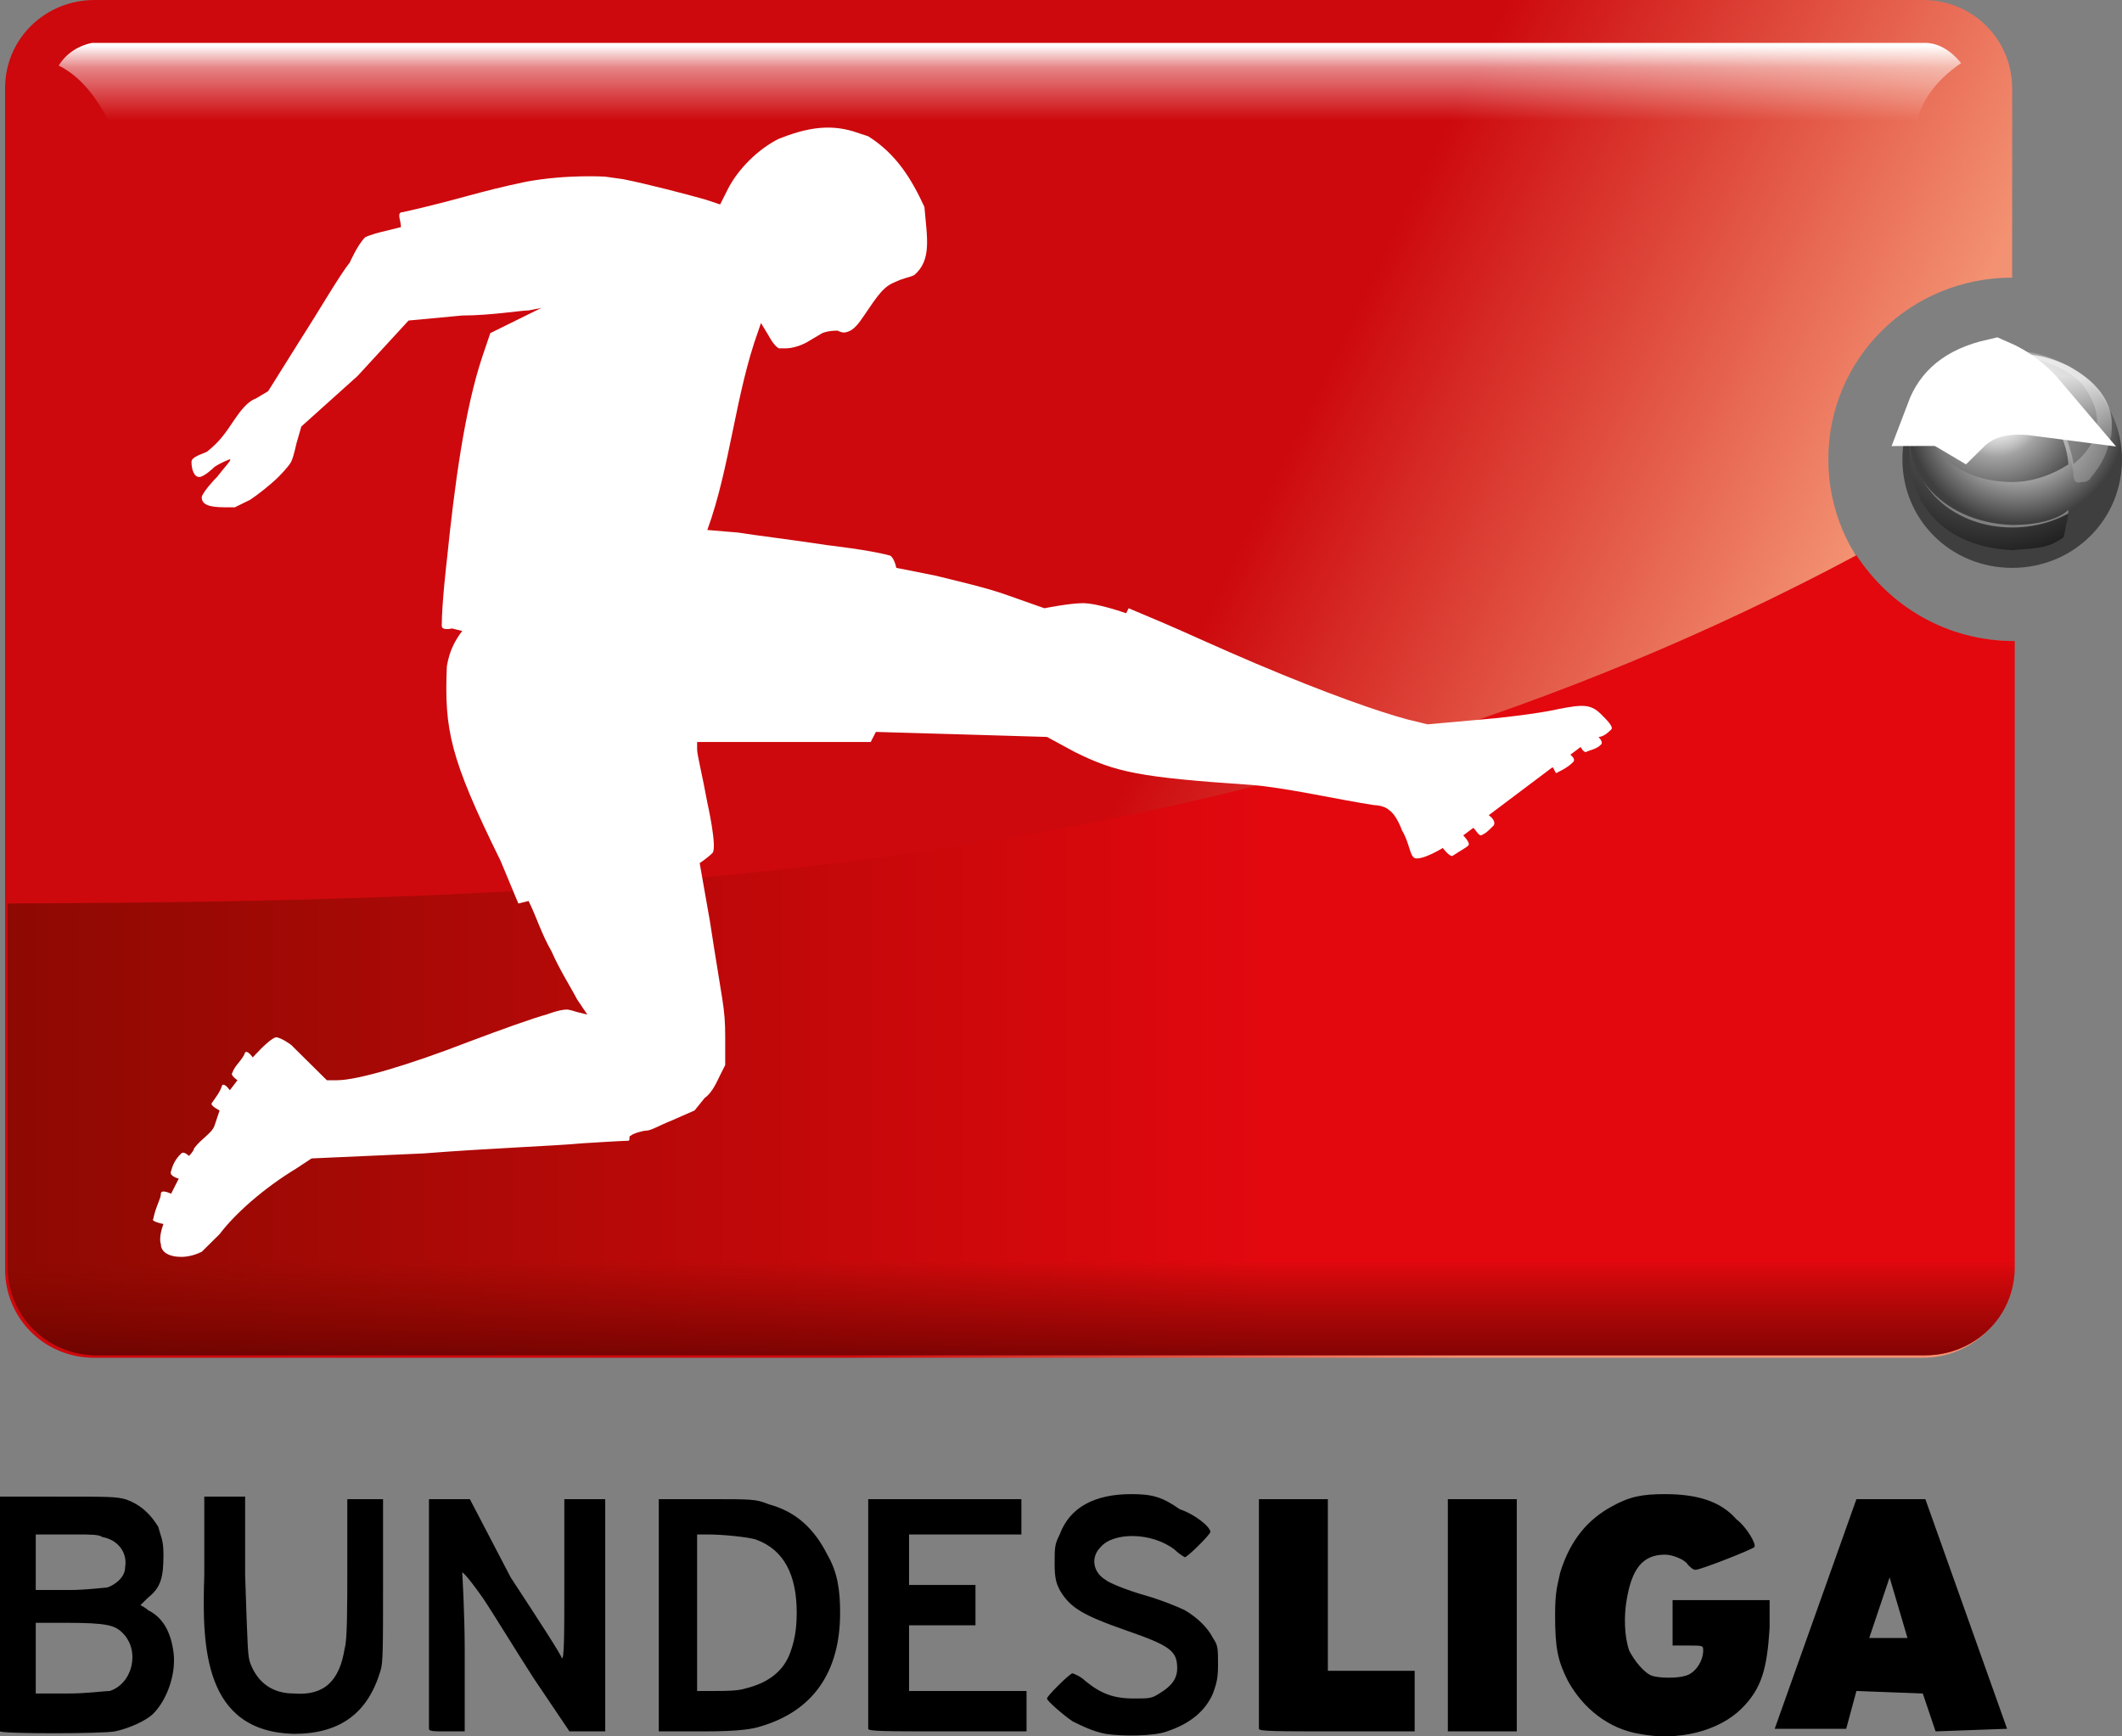 <?xml version="1.0" encoding="UTF-8" standalone="no"?><svg width='33' height='27' viewBox='0 0 33 27' fill='none' xmlns='http://www.w3.org/2000/svg'>
<rect x="0" y="0" width="33" height="27" fill="#808080" stroke="none"/>
<g clip-path='url(#clip0_22_54)'>
<path d='M1.469 0C0.715 0 0.079 0.589 0.079 1.374V19.74C0.079 20.485 0.675 21.113 1.469 21.113H29.902C30.657 21.113 31.292 20.525 31.292 19.74V9.968C29.704 9.968 28.433 8.712 28.433 7.142C28.433 5.573 29.704 4.317 31.292 4.317V1.374C31.292 0.628 30.697 0 29.902 0H1.469Z' fill='url(#paint0_linear_22_54)'/>
<path d='M0.913 1.02C1.231 1.177 1.509 1.491 1.747 2.001H29.783C29.863 1.57 30.101 1.256 30.498 0.981C30.339 0.785 30.141 0.667 29.942 0.667H1.43C1.231 0.706 1.032 0.824 0.913 1.02Z' fill='url(#paint1_linear_22_54)'/>
<path d='M0.159 0.981C0.159 1.02 0.159 1.02 0.159 0.981V0.981ZM28.87 8.634C19.538 13.618 9.848 14.01 0.159 14.049H0.119V19.701C0.119 20.446 0.715 21.074 1.509 21.074H29.942C30.697 21.074 31.332 20.485 31.332 19.701V9.968C30.26 9.968 29.386 9.419 28.87 8.634Z' fill='url(#paint2_linear_22_54)'/>
<path d='M2.542 19.033C2.542 19.033 2.343 18.994 2.383 18.955C2.422 18.759 2.502 18.641 2.502 18.562C2.502 18.484 2.661 18.562 2.661 18.562L2.78 18.327C2.78 18.327 2.621 18.288 2.661 18.209C2.7 18.052 2.78 17.974 2.82 17.935C2.859 17.895 2.939 17.974 2.939 17.974C2.939 17.974 3.018 17.895 3.018 17.856C3.137 17.699 3.296 17.621 3.336 17.503L3.415 17.267C3.415 17.267 3.256 17.189 3.296 17.15C3.375 17.032 3.415 16.993 3.455 16.875C3.495 16.836 3.574 16.953 3.574 16.953L3.693 16.797C3.693 16.797 3.574 16.718 3.614 16.679C3.653 16.561 3.773 16.483 3.812 16.365C3.852 16.326 3.931 16.443 3.931 16.443C3.931 16.443 4.17 16.169 4.289 16.129C4.368 16.129 4.527 16.247 4.527 16.247L4.805 16.522L5.083 16.797H5.242C5.56 16.797 6.354 16.561 7.267 16.208C7.783 16.012 8.339 15.815 8.498 15.776C8.498 15.776 8.697 15.698 8.816 15.698C8.856 15.698 8.975 15.737 8.975 15.737L9.134 15.776L8.975 15.541C8.895 15.384 8.697 15.07 8.578 14.795C8.419 14.52 8.339 14.246 8.22 14.01L8.061 14.049L7.783 13.382C6.989 11.773 6.91 11.342 6.949 10.361C6.989 10.125 7.069 9.968 7.188 9.811L7.029 9.772C7.029 9.772 6.87 9.811 6.87 9.733C6.87 9.379 6.949 8.712 6.949 8.712C7.069 7.535 7.227 6.358 7.505 5.533L7.625 5.18L8.022 4.984L8.419 4.788L8.22 4.827C8.101 4.827 7.625 4.906 7.188 4.906L6.354 4.984L5.56 5.847L4.686 6.632L4.607 6.907C4.607 6.907 4.567 7.103 4.527 7.182C4.487 7.26 4.329 7.417 4.329 7.417C4.209 7.535 4.011 7.692 3.892 7.77L3.653 7.888H3.495C3.256 7.888 3.137 7.849 3.137 7.731C3.137 7.692 3.256 7.535 3.375 7.417C3.495 7.26 3.614 7.142 3.574 7.142C3.574 7.142 3.455 7.182 3.336 7.26C3.336 7.26 3.177 7.417 3.098 7.417C3.018 7.417 2.978 7.299 2.978 7.182C2.978 7.103 3.137 7.064 3.217 7.025C3.415 6.868 3.495 6.75 3.653 6.515C3.733 6.397 3.852 6.24 3.971 6.201L4.17 6.083L4.686 5.259C4.964 4.827 5.282 4.278 5.44 4.081C5.44 4.081 5.56 3.807 5.679 3.689C5.758 3.65 5.917 3.61 5.917 3.61L6.235 3.532C6.235 3.414 6.155 3.297 6.274 3.297C7.148 3.1 7.426 2.983 8.181 2.826C8.816 2.708 9.412 2.747 9.412 2.747L9.69 2.786C10.087 2.865 10.682 3.022 10.96 3.1L11.199 3.179L11.318 2.943C11.476 2.629 11.794 2.315 12.112 2.158C12.509 2.001 12.866 1.923 13.264 2.041L13.502 2.119C13.939 2.394 14.177 2.786 14.376 3.218C14.415 3.689 14.495 4.042 14.217 4.278C14.137 4.317 14.058 4.317 13.899 4.395C13.7 4.474 13.581 4.709 13.383 4.984C13.383 4.984 13.303 5.102 13.224 5.141C13.144 5.18 13.105 5.18 13.025 5.141C12.867 5.141 12.787 5.18 12.787 5.18L12.588 5.298C12.469 5.376 12.31 5.416 12.231 5.416H12.112C12.033 5.376 11.953 5.219 11.953 5.219L11.834 5.023L11.794 5.141C11.437 6.122 11.357 7.26 11 8.241L11.477 8.281C11.715 8.32 12.35 8.398 12.866 8.477C12.866 8.477 13.541 8.555 13.819 8.634C13.899 8.634 13.939 8.83 13.939 8.83L14.534 8.948C14.852 9.026 15.368 9.144 15.686 9.262L16.242 9.458C16.242 9.458 16.639 9.379 16.838 9.379C17.076 9.379 17.513 9.536 17.513 9.536L17.552 9.458L18.108 9.693C18.386 9.811 18.982 10.086 19.538 10.321C20.65 10.792 21.444 11.067 21.881 11.185L22.199 11.263L23.072 11.185C23.549 11.145 24.065 11.067 24.224 11.028C24.621 10.949 24.74 10.949 24.899 11.106C24.978 11.185 25.098 11.302 25.058 11.342C25.018 11.381 24.939 11.459 24.859 11.459C24.859 11.459 24.939 11.538 24.899 11.577C24.82 11.655 24.74 11.655 24.661 11.695C24.621 11.695 24.581 11.616 24.581 11.616L24.422 11.734C24.462 11.773 24.502 11.812 24.462 11.852C24.383 11.93 24.303 11.97 24.224 12.009C24.184 12.048 24.184 11.97 24.144 11.93L23.152 12.676C23.152 12.676 23.271 12.754 23.231 12.833C23.112 12.951 23.112 12.951 23.032 12.99C22.993 12.99 22.953 12.911 22.913 12.872L22.755 12.99C22.755 12.99 22.874 13.108 22.834 13.147C22.794 13.186 22.715 13.225 22.596 13.304C22.556 13.343 22.437 13.186 22.437 13.186C22.437 13.186 22.119 13.382 22 13.343C21.921 13.304 21.921 13.108 21.802 12.911C21.802 12.911 21.722 12.676 21.603 12.597C21.523 12.519 21.365 12.519 21.365 12.519C20.848 12.44 19.975 12.244 19.459 12.205C17.711 12.087 17.354 12.009 16.718 11.695L16.282 11.459L14.971 11.42L13.621 11.381L13.541 11.538H10.841V11.655C10.841 11.734 10.921 12.048 11 12.48C11 12.48 11.159 13.186 11.079 13.264C11 13.343 10.881 13.421 10.881 13.421L11.04 14.324C11.238 15.619 11.278 15.658 11.278 16.129V16.561L11.199 16.718C11.159 16.797 11.079 16.993 10.96 17.071L10.802 17.267L10.444 17.424C10.245 17.503 10.126 17.581 10.047 17.581C10.007 17.581 9.848 17.621 9.809 17.66C9.769 17.66 9.809 17.738 9.769 17.738C9.69 17.738 9.054 17.778 9.054 17.778C8.657 17.817 7.585 17.856 6.592 17.935L4.845 18.013L4.607 18.17C4.09 18.484 3.653 18.876 3.415 19.19L3.137 19.465C3.058 19.504 2.939 19.544 2.82 19.544C2.621 19.544 2.502 19.465 2.502 19.347C2.462 19.23 2.542 19.033 2.542 19.033Z' fill='white'/>
<path d='M0.119 19.622V19.701C0.119 20.446 0.715 21.074 1.509 21.074H29.942C30.697 21.074 31.332 20.485 31.332 19.701V19.622H0.119Z' fill='url(#paint3_linear_22_54)'/>
<path d='M31.292 5.533C30.538 5.533 29.942 5.965 29.942 6.515C29.942 7.064 30.538 7.496 31.292 7.496C32.047 7.496 32.643 7.064 32.643 6.515C32.603 5.965 32.007 5.533 31.292 5.533ZM32.722 6.279C32.801 6.436 32.881 6.632 32.881 6.868C32.881 7.613 32.166 8.202 31.292 8.202C30.419 8.202 29.744 7.613 29.744 6.868C29.744 6.75 29.783 6.632 29.783 6.515C29.704 6.711 29.664 6.868 29.664 7.103C29.664 7.927 30.379 8.634 31.292 8.634C32.206 8.634 32.921 7.967 32.921 7.103C32.96 6.75 32.841 6.515 32.722 6.279Z' fill='url(#paint4_radial_22_54)'/>
<path d='M31.292 5.455C30.339 5.455 29.585 6.201 29.585 7.142C29.585 8.084 30.339 8.83 31.292 8.83C32.245 8.83 33 8.084 33 7.142C33 6.201 32.206 5.455 31.292 5.455ZM30.736 5.612C30.736 5.612 31.054 5.533 31.292 5.533C31.531 5.533 32.126 5.651 32.404 6.004C32.921 6.711 32.325 7.142 32.245 7.221C32.245 7.142 32.126 6.711 32.007 6.515C31.928 6.397 31.848 6.279 31.769 6.201C31.65 6.083 31.57 6.004 31.412 5.887C30.975 5.769 31.332 5.887 31.491 6.004C31.491 6.004 32.126 6.554 32.166 7.221C31.928 7.378 31.61 7.496 31.292 7.496C30.538 7.496 29.982 7.064 29.982 6.515C30.101 5.847 30.498 5.769 30.538 5.69C30.578 5.69 30.657 5.651 30.736 5.612ZM31.292 8.555C29.783 8.477 29.505 7.221 29.783 6.475C29.466 7.221 30.141 8.124 31.292 8.163C31.968 8.163 32.166 7.927 32.166 7.927C32.166 7.927 32.166 8.084 32.126 8.163C32.126 8.241 32.087 8.359 32.087 8.359C31.848 8.516 31.769 8.516 31.292 8.555Z' fill='url(#paint5_radial_22_54)'/>
<path d='M32.245 7.339C32.206 7.182 32.206 7.103 32.166 6.985L32.126 6.789C31.928 6.24 31.65 6.044 31.293 5.808C31.173 5.73 30.935 5.612 30.816 5.573C30.975 5.533 31.015 5.533 31.094 5.494C31.451 5.494 31.769 5.494 32.166 5.69C32.603 5.926 32.841 6.24 32.841 6.593C32.841 6.711 32.841 6.789 32.801 6.868C32.762 7.064 32.682 7.221 32.523 7.417C32.484 7.496 32.404 7.496 32.365 7.496C32.245 7.535 32.245 7.417 32.245 7.339Z' fill='url(#paint6_linear_22_54)'/>
<path d='M31.809 6.358C31.809 6.75 31.491 7.103 31.054 7.103C30.617 7.103 30.3 6.789 30.3 6.358C30.3 5.965 30.617 5.612 31.054 5.612C31.491 5.612 31.809 5.965 31.809 6.358Z' fill='url(#paint7_radial_22_54)'/>
<path d='M30.498 6.593C30.736 6.358 31.094 6.201 31.69 6.279C31.491 6.044 31.292 5.887 31.015 5.769C30.498 5.887 30.26 6.122 30.141 6.436C30.22 6.436 30.3 6.475 30.498 6.593Z' fill='white' stroke='white'/>
<path d='M17.592 23.233C17.036 23.233 16.639 23.429 16.48 23.86C16.401 24.017 16.401 24.057 16.401 24.331C16.401 24.567 16.44 24.645 16.48 24.724C16.639 24.998 16.837 25.116 17.513 25.352C18.188 25.587 18.307 25.666 18.307 25.94C18.307 26.097 18.227 26.215 18.029 26.333C17.91 26.411 17.87 26.411 17.632 26.411C17.314 26.411 17.116 26.333 16.877 26.137C16.798 26.058 16.679 26.019 16.679 26.019C16.639 26.019 16.282 26.372 16.282 26.411C16.282 26.451 16.56 26.686 16.679 26.765C16.837 26.843 16.996 26.922 17.195 26.961C17.433 27 17.95 27 18.148 26.922C18.505 26.804 18.744 26.608 18.863 26.333C18.902 26.215 18.942 26.137 18.942 25.901C18.942 25.626 18.942 25.587 18.863 25.47C18.783 25.312 18.625 25.155 18.426 25.038C18.347 24.998 18.069 24.881 17.791 24.802C17.513 24.724 17.235 24.606 17.195 24.567C16.996 24.449 16.957 24.214 17.116 24.057C17.314 23.821 17.91 23.821 18.267 24.096C18.347 24.174 18.426 24.214 18.426 24.214C18.466 24.214 18.823 23.86 18.823 23.821C18.823 23.743 18.585 23.547 18.347 23.468C18.069 23.272 17.91 23.233 17.592 23.233ZM25.892 23.233C25.534 23.233 25.336 23.272 25.058 23.429C24.7 23.625 24.422 23.939 24.264 24.449C24.224 24.645 24.184 24.724 24.184 25.116C24.184 25.626 24.224 25.823 24.383 26.137C24.621 26.568 25.018 26.882 25.495 26.961C26.09 27.078 26.726 26.922 27.083 26.568C27.401 26.254 27.48 25.94 27.52 25.312V24.881H26.011V25.587H26.249C26.487 25.587 26.487 25.587 26.487 25.666C26.487 25.823 26.368 26.019 26.209 26.058C26.09 26.097 25.812 26.097 25.693 26.058C25.574 26.019 25.415 25.823 25.336 25.666C25.256 25.43 25.256 25.116 25.296 24.881C25.375 24.41 25.534 24.174 25.892 24.174C26.011 24.174 26.209 24.253 26.249 24.331C26.289 24.371 26.328 24.41 26.368 24.41C26.448 24.41 27.242 24.096 27.282 24.057C27.321 24.017 27.162 23.743 27.004 23.625C26.765 23.35 26.408 23.233 25.892 23.233ZM10.245 23.311V26.922H10.96C11.516 26.922 11.715 26.882 11.834 26.843C12.628 26.608 13.065 26.019 13.065 25.077C13.065 24.724 13.025 24.449 12.866 24.174C12.668 23.782 12.39 23.507 11.953 23.39C11.755 23.311 11.715 23.311 11 23.311H10.245ZM7.307 23.311H6.671V26.882C6.671 26.922 6.751 26.922 6.949 26.922H7.227V25.666C7.227 25.077 7.188 24.449 7.188 24.449C7.188 24.449 7.227 24.449 7.505 24.842C7.664 25.077 8.022 25.666 8.3 26.097L8.856 26.922H9.412V23.311H8.776V24.567C8.776 25.391 8.776 25.823 8.736 25.783C8.736 25.744 8.379 25.195 7.942 24.528L7.307 23.311ZM29.942 23.311H28.87L27.599 26.882H28.711L28.87 26.294L29.902 26.333L30.101 26.922L31.213 26.882L29.942 23.311ZM0 23.311V26.922C0.04 26.961 1.588 26.961 1.787 26.922C1.986 26.882 2.264 26.765 2.383 26.647C2.581 26.451 2.74 26.058 2.7 25.705C2.661 25.391 2.542 25.155 2.303 25.038C2.264 24.998 2.184 24.959 2.184 24.959L2.303 24.842C2.502 24.685 2.542 24.528 2.542 24.174C2.542 23.939 2.502 23.9 2.462 23.743C2.343 23.547 2.184 23.39 1.946 23.311C1.787 23.272 1.708 23.272 0.874 23.272H0V23.311ZM5.401 23.311V24.371C5.401 24.959 5.401 25.509 5.361 25.626C5.282 26.137 5.043 26.372 4.567 26.333C4.249 26.333 4.011 26.176 3.892 25.862C3.852 25.744 3.852 25.666 3.812 24.488V23.272H3.177V24.488C3.137 25.626 3.177 26.922 4.567 26.961C5.282 26.961 5.718 26.647 5.917 25.98C5.957 25.862 5.957 25.626 5.957 24.567V23.311H5.401ZM22.516 23.311V26.922H23.588V23.311H22.516ZM13.502 23.311V26.882C13.502 26.922 13.78 26.922 14.733 26.922H15.964V26.294H14.137V25.273H15.17V24.645H14.137V23.86H15.884V23.311H13.502ZM19.578 23.311V26.882C19.578 26.922 19.856 26.922 20.809 26.922H22V25.98H20.65V23.311H19.578ZM1.191 23.86C1.39 23.86 1.549 23.86 1.588 23.9C1.827 23.939 1.986 24.135 1.946 24.371C1.946 24.528 1.787 24.645 1.668 24.685C1.628 24.685 1.35 24.724 1.072 24.724H0.556V23.86H1.191ZM10.841 23.86H11C11.238 23.86 11.635 23.9 11.755 23.939C12.191 24.096 12.39 24.488 12.39 25.077C12.39 25.352 12.35 25.548 12.271 25.744C12.152 26.019 11.913 26.176 11.596 26.254C11.476 26.294 11.278 26.294 11.119 26.294H10.841V23.86ZM29.386 24.528L29.664 25.47H29.069L29.386 24.528ZM0.556 25.234H1.032C1.668 25.234 1.787 25.273 1.906 25.391C2.184 25.666 2.065 26.176 1.708 26.294C1.628 26.294 1.35 26.333 1.072 26.333H0.556V25.234Z' fill='black'/>
</g>
<defs>
<linearGradient id='paint0_linear_22_54' x1='17.805' y1='11.532' x2='25.579' y2='15.325' gradientUnits='userSpaceOnUse'>
<stop stop-color='#CD090D'/>
<stop offset='1' stop-color='#F39272'/>
</linearGradient>
<linearGradient id='paint1_linear_22_54' x1='15.71' y1='0.704' x2='15.71' y2='1.872' gradientUnits='userSpaceOnUse'>
<stop stop-color='white'/>
<stop offset='0.3' stop-color='white' stop-opacity='0.498'/>
<stop offset='1' stop-color='white' stop-opacity='0'/>
</linearGradient>
<linearGradient id='paint2_linear_22_54' x1='0.189' y1='11.03' x2='19.718' y2='11.03' gradientUnits='userSpaceOnUse'>
<stop stop-color='#8E0902'/>
<stop offset='1' stop-color='#E2080E'/>
</linearGradient>
<linearGradient id='paint3_linear_22_54' x1='15.698' y1='21.437' x2='15.698' y2='19.586' gradientUnits='userSpaceOnUse'>
<stop stop-color='#580000' stop-opacity='0.863'/>
<stop offset='0.547' stop-color='#740500' stop-opacity='0.514'/>
<stop offset='0.815' stop-color='#800700' stop-opacity='0.255'/>
<stop offset='1' stop-color='#8C0A00' stop-opacity='0'/>
</linearGradient>
<radialGradient id='paint4_radial_22_54' cx='0' cy='0' r='1' gradientUnits='userSpaceOnUse' gradientTransform='translate(31.076 6.346) rotate(136.376) scale(3.078 2.946)'>
<stop stop-color='white'/>
<stop offset='0.5' stop-color='#464646'/>
<stop offset='1'/>
</radialGradient>
<radialGradient id='paint5_radial_22_54' cx='0' cy='0' r='1' gradientUnits='userSpaceOnUse' gradientTransform='translate(31.368 6.466) scale(1.693 1.673)'>
<stop stop-color='#EFEFEF'/>
<stop offset='0.55' stop-color='#AFAFAF'/>
<stop offset='1' stop-color='#3F3F3F'/>
</radialGradient>
<linearGradient id='paint6_linear_22_54' x1='31.779' y1='5.826' x2='31.699' y2='6.701' gradientUnits='userSpaceOnUse'>
<stop stop-color='white' stop-opacity='0.766'/>
<stop offset='1' stop-color='#AAAAAA' stop-opacity='0.475'/>
</linearGradient>
<radialGradient id='paint7_radial_22_54' cx='0' cy='0' r='1' gradientUnits='userSpaceOnUse' gradientTransform='translate(31.055 6.37) scale(0.737 0.729)'>
<stop stop-color='white'/>
<stop offset='1' stop-color='white' stop-opacity='0'/>
</radialGradient>
<clipPath id='clip0_22_54'>
<rect width='33' height='27' fill='white'/>
</clipPath>
</defs>
</svg>
